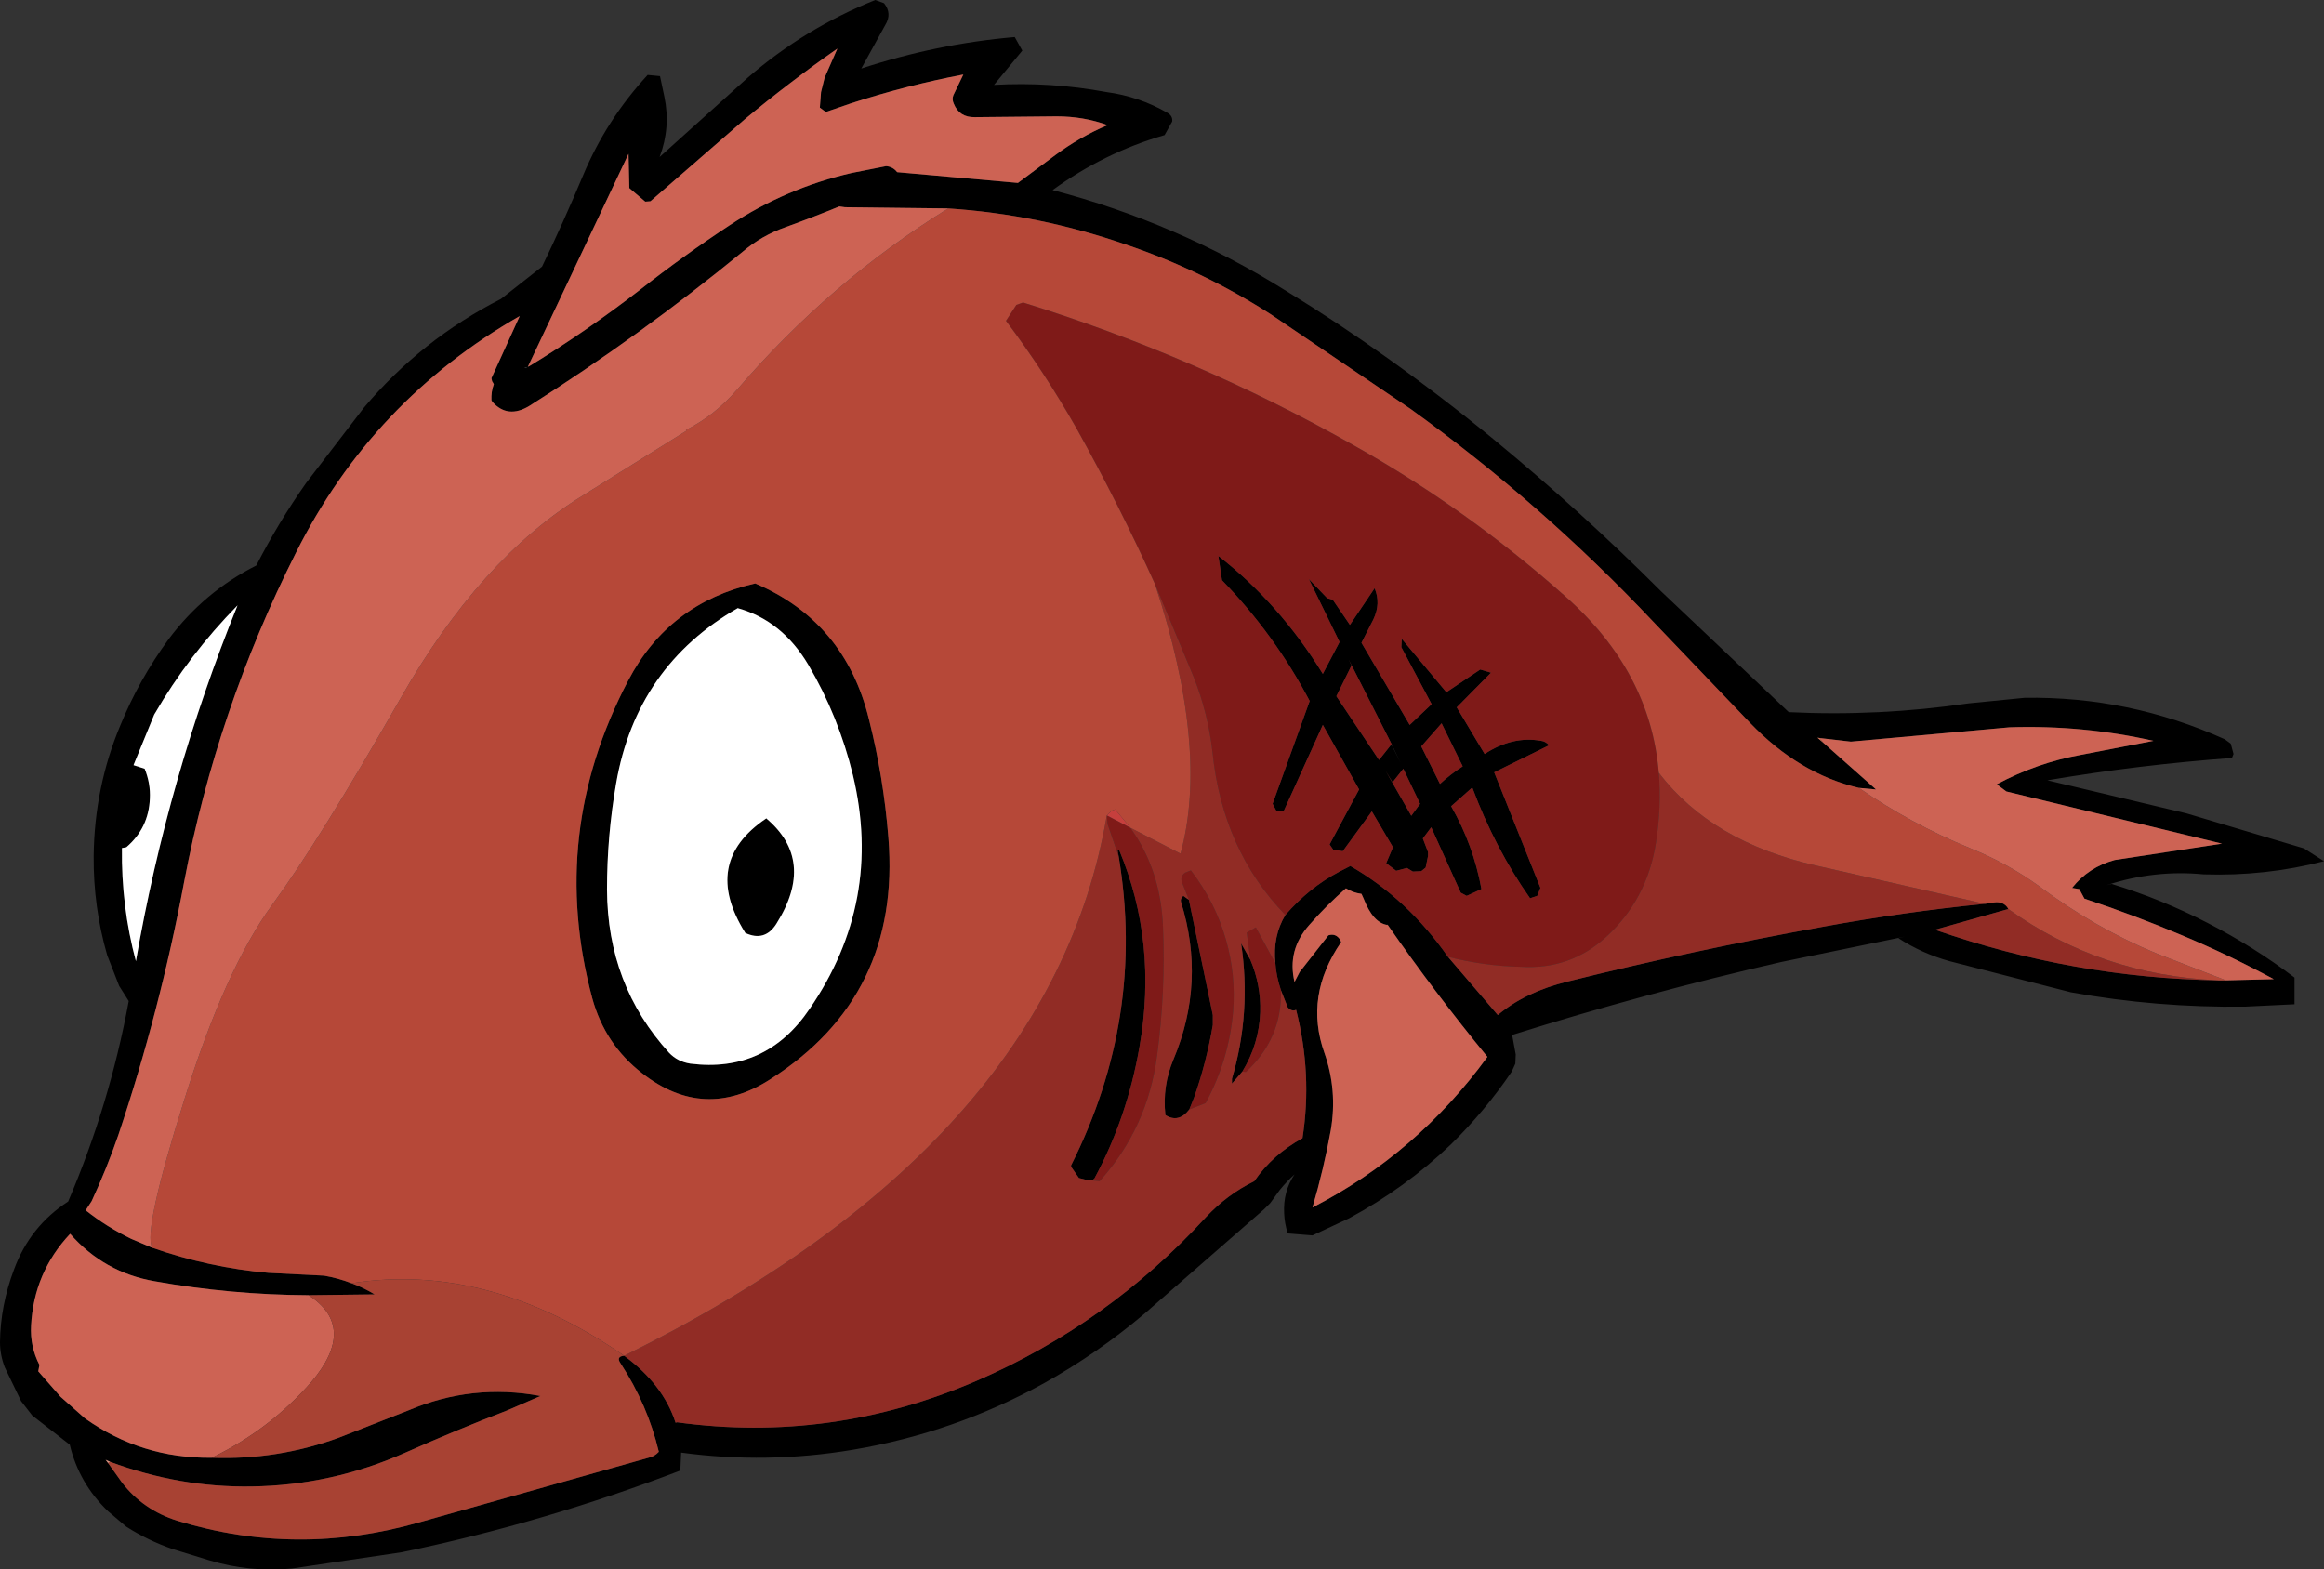 <?xml version="1.0" encoding="UTF-8" standalone="no"?>
<svg xmlns:xlink="http://www.w3.org/1999/xlink" height="196.9px" width="291.55px" xmlns="http://www.w3.org/2000/svg">
  <rect width="100%" height="100%" fill="#333333" stroke="none"/>
  <g transform="matrix(1.0, 0.0, 0.0, 1.0, 145.75, 98.45)">
    <path d="M15.6 -61.95 Q22.05 -58.0 28.35 -53.5 35.15 -48.65 41.55 -43.4 52.55 -34.35 62.65 -24.25 L78.65 -9.1 Q89.95 -8.55 101.2 -10.2 L108.25 -10.9 Q121.35 -11.1 133.35 -5.7 L134.1 -5.15 134.45 -3.85 134.25 -3.35 Q122.6 -2.5 111.1 -0.55 L128.55 3.6 143.3 8.0 145.8 9.6 Q138.45 11.5 130.7 11.25 124.55 10.65 118.55 12.6 L119.15 12.45 Q125.4 14.35 131.2 17.35 136.95 20.3 142.1 24.2 L142.1 27.55 135.9 27.85 Q124.85 28.0 114.05 26.05 L98.85 22.15 Q95.4 21.2 92.4 19.25 L93.25 19.05 77.7 22.25 Q60.65 26.15 43.95 31.4 L44.4 33.85 44.35 35.0 43.9 36.0 Q40.55 40.95 36.25 45.15 30.55 50.6 23.5 54.4 L18.9 56.55 15.8 56.3 Q15.4 55.05 15.35 53.8 15.2 51.05 16.65 48.9 15.65 49.8 14.8 50.85 L13.6 52.5 12.85 53.25 -2.15 66.35 Q-8.0 71.3 -14.7 75.05 -26.0 81.3 -38.8 83.45 -49.55 85.25 -60.3 83.8 L-60.4 86.05 Q-77.5 92.6 -95.35 96.3 L-109.15 98.35 Q-114.45 98.85 -119.55 97.3 L-124.1 95.9 Q-127.15 94.85 -129.9 93.1 L-132.2 91.15 Q-135.85 87.65 -137.0 82.8 L-141.7 79.15 -143.1 77.35 -145.15 73.1 Q-145.75 71.55 -145.75 69.95 -145.7 65.35 -144.0 60.85 -142.0 55.4 -137.2 52.3 -132.0 40.15 -129.6 27.15 L-130.8 25.25 -132.3 21.4 Q-134.05 15.35 -134.0 8.95 -133.9 0.3 -130.65 -7.45 -128.3 -13.2 -124.6 -18.25 -120.15 -24.2 -113.6 -27.5 -110.8 -32.95 -107.35 -37.85 L-100.1 -47.3 Q-92.9 -55.85 -82.9 -60.95 L-77.75 -65.0 Q-75.05 -70.6 -72.6 -76.45 -69.7 -83.4 -64.5 -89.05 L-62.95 -88.9 -62.4 -86.3 Q-61.6 -82.45 -63.0 -78.75 L-51.95 -88.7 Q-44.8 -94.9 -35.95 -98.45 L-34.85 -98.05 Q-33.8 -96.75 -34.7 -95.3 L-37.7 -89.85 Q-28.25 -92.95 -18.45 -93.8 L-17.5 -92.1 -21.05 -87.8 Q-13.95 -88.2 -6.95 -86.9 -2.85 -86.35 0.7 -84.3 1.4 -83.9 1.3 -83.2 L0.35 -81.5 Q-7.25 -79.3 -13.7 -74.6 1.95 -70.5 15.6 -61.95 M7.55 -25.65 L7.1 -28.7 Q14.75 -22.75 20.2 -13.9 L22.3 -17.9 18.45 -25.8 20.75 -23.4 21.45 -23.2 23.6 -20.05 26.7 -24.65 Q27.5 -22.75 26.55 -20.75 L25.05 -17.8 31.1 -7.5 33.85 -10.1 30.05 -17.25 30.1 -18.3 35.7 -11.6 39.95 -14.45 41.3 -14.05 37.0 -9.7 40.5 -3.85 Q44.0 -6.15 47.6 -5.5 48.1 -5.45 48.6 -4.95 L41.7 -1.55 47.5 12.95 47.1 13.95 46.2 14.25 Q41.8 8.0 38.95 0.35 L36.3 2.7 Q39.1 7.6 40.1 13.1 L38.25 13.95 37.5 13.55 33.8 5.35 32.75 6.75 33.4 8.45 33.4 8.95 33.1 10.4 32.55 10.85 31.5 10.9 30.75 10.45 29.4 10.8 28.15 9.85 29.0 7.85 26.35 3.35 22.7 8.35 21.5 8.15 21.05 7.5 24.75 0.6 20.2 -7.5 15.3 3.3 14.35 3.25 13.9 2.4 18.55 -10.5 Q14.15 -18.85 7.55 -25.65 M15.5 16.35 Q18.5 12.9 22.2 10.95 L23.65 10.2 Q30.8 14.3 35.9 21.6 L42.15 28.9 Q45.6 26.0 50.9 24.7 66.75 20.75 82.8 17.85 93.15 15.95 103.25 14.95 L104.05 14.85 Q105.35 14.5 106.05 15.35 L106.2 15.6 97.0 18.2 Q114.35 24.25 132.55 24.55 L133.5 24.55 139.5 24.4 Q133.85 21.35 128.0 18.9 121.95 16.35 115.75 14.3 L115.1 13.1 114.2 12.95 Q116.25 10.35 119.55 9.45 L133.0 7.4 105.95 0.85 104.75 -0.05 Q109.8 -2.75 115.35 -3.75 L124.4 -5.5 Q115.55 -7.5 106.35 -7.2 L86.45 -5.4 82.55 -5.85 82.25 -5.9 83.0 -5.25 89.6 0.6 87.45 0.4 Q79.95 -1.35 73.8 -7.75 L61.65 -20.45 Q47.65 -35.3 31.2 -47.15 L13.7 -59.0 Q5.05 -64.55 -4.6 -67.8 -15.45 -71.55 -26.8 -72.3 L-39.75 -72.45 -40.45 -72.55 Q-43.75 -71.2 -47.2 -69.95 -50.2 -68.9 -52.6 -66.85 -65.4 -56.35 -79.3 -47.55 -82.05 -45.85 -84.0 -48.05 L-84.1 -48.25 Q-84.15 -49.3 -83.8 -50.25 L-84.0 -50.6 -84.0 -50.55 -84.1 -51.0 -80.55 -58.8 Q-99.05 -48.2 -108.6 -29.15 -118.55 -9.4 -122.65 12.2 -125.7 28.45 -130.9 43.95 -132.35 48.15 -134.25 52.25 L-135.0 53.4 Q-132.35 55.5 -129.25 57.0 L-126.65 58.1 Q-119.5 60.6 -112.05 61.25 L-105.1 61.6 Q-103.35 61.9 -101.65 62.55 -100.15 63.1 -98.75 63.95 L-107.05 64.05 Q-116.8 64.0 -126.35 62.3 -132.7 61.2 -136.95 56.35 -141.5 61.2 -141.85 67.85 -142.0 70.5 -140.8 72.8 L-140.95 73.6 -138.15 76.8 -135.1 79.5 Q-128.0 84.55 -119.2 84.45 -111.0 84.75 -103.3 81.95 L-94.5 78.5 Q-86.5 75.1 -77.95 76.7 L-82.1 78.5 Q-88.6 81.0 -95.0 83.85 -104.15 87.9 -114.15 88.05 -123.2 88.2 -131.95 84.95 -132.2 84.85 -132.5 84.7 L-132.2 85.1 -130.45 87.55 Q-127.8 91.0 -123.5 92.35 -108.5 96.95 -93.15 92.55 L-64.4 84.45 Q-63.65 84.3 -63.1 83.7 -64.5 77.8 -67.9 72.6 -68.5 71.75 -67.45 71.65 -62.55 75.25 -61.0 80.05 L-60.8 80.0 Q-41.45 82.65 -23.25 74.8 -6.75 67.65 5.5 54.3 8.2 51.4 11.6 49.75 13.9 46.4 17.65 44.35 18.9 36.3 16.85 28.25 16.3 28.5 15.8 27.95 L14.95 25.8 Q14.35 24.0 14.25 22.4 13.9 19.0 15.5 16.35 M-8.75 49.65 L-9.2 49.65 -10.4 49.35 -11.3 48.05 -11.4 47.8 Q-2.05 29.25 -5.4 9.05 L-5.55 8.2 -5.35 8.2 Q-0.5 19.8 -2.8 32.9 -4.35 41.8 -8.45 49.4 L-8.75 49.65 M10.1 36.0 L8.8 37.5 8.8 36.9 Q11.25 28.6 9.95 19.9 L11.1 21.95 Q12.45 25.1 12.35 28.55 12.2 32.55 10.1 36.0 M28.85 -5.05 L23.45 -15.7 23.8 -14.95 21.9 -11.1 27.25 -3.1 28.8 -5.05 29.95 -2.75 28.85 -5.05 M37.75 -2.3 L35.1 -7.7 32.55 -4.8 34.9 -0.1 Q36.2 -1.3 37.75 -2.3 M30.3 -2.0 L28.95 -0.3 28.1 -1.7 31.3 3.9 32.4 2.4 30.3 -2.0 M28.3 17.6 Q26.5 17.35 25.3 14.25 L25.05 13.7 Q23.95 13.55 23.1 13.0 20.7 15.1 18.5 17.6 15.7 20.75 16.65 24.75 L17.3 23.5 20.9 18.9 Q21.85 18.6 22.4 19.5 L22.5 19.75 Q17.85 26.5 20.4 33.65 22.05 38.35 21.2 43.35 20.3 48.3 18.9 53.05 32.0 46.3 40.85 34.15 34.25 26.1 28.35 17.6 L28.2 17.4 28.3 17.6 M3.45 40.75 Q2.1 42.5 0.45 41.45 0.05 37.85 1.45 34.5 5.55 24.75 2.4 14.7 2.3 14.3 2.7 13.95 L3.4 14.45 6.4 28.9 6.4 30.15 Q5.6 34.85 4.05 39.25 L3.45 40.75 M-126.4 -8.8 L-129.0 -2.45 -127.6 -2.0 Q-126.85 -0.15 -126.95 1.75 -127.1 5.45 -129.9 7.85 L-130.45 7.95 Q-130.55 15.25 -128.7 22.15 -124.7 -0.9 -115.95 -22.5 -122.05 -16.3 -126.4 -8.8 M-79.45 -52.45 Q-72.3 -56.8 -65.45 -62.1 -60.05 -66.35 -54.2 -70.2 -47.15 -74.85 -38.9 -76.75 L-34.6 -77.6 Q-33.75 -77.55 -33.2 -76.85 L-18.05 -75.5 -13.35 -79.0 Q-10.25 -81.3 -6.8 -82.75 -9.8 -83.85 -13.2 -83.85 L-23.45 -83.75 Q-25.4 -83.7 -26.1 -85.45 -26.35 -86.0 -26.15 -86.5 L-24.9 -89.1 Q-32.0 -87.75 -38.95 -85.5 L-42.15 -84.4 -42.9 -84.95 -42.75 -86.9 -42.3 -88.7 -40.7 -92.35 Q-46.65 -88.2 -52.3 -83.5 L-64.15 -73.2 -64.8 -73.15 -66.8 -74.85 -66.9 -79.15 -79.5 -52.5 -79.6 -52.35 Q-80.25 -52.45 -79.75 -52.25 L-79.6 -52.35 -79.45 -52.45 M-53.2 -22.15 Q-65.9 -14.85 -68.45 -0.2 -69.6 6.4 -69.6 13.15 -69.55 25.15 -61.8 33.65 -60.75 34.75 -59.15 35.0 -49.65 36.2 -44.2 28.15 -34.95 14.7 -38.75 -1.2 -40.55 -8.6 -44.35 -15.05 -47.65 -20.6 -53.2 -22.15 M-66.95 -13.05 Q-61.85 -22.8 -51.0 -25.25 -39.75 -20.45 -36.75 -8.25 -34.9 -0.95 -34.3 6.65 -32.7 26.5 -49.1 36.95 -57.4 42.3 -65.2 36.2 -69.85 32.6 -71.45 26.8 -77.0 6.1 -66.95 -13.05 M-52.25 18.6 Q-57.8 9.75 -49.65 4.25 L-49.65 4.2 Q-43.35 9.5 -48.35 17.45 -49.8 19.75 -52.25 18.6" fill="#000000" fill-rule="evenodd" stroke="none"/>
    <path d="M7.55 -25.65 Q14.15 -18.85 18.55 -10.5 L13.9 2.4 14.35 3.25 15.3 3.3 20.2 -7.5 24.75 0.6 21.05 7.5 21.5 8.15 22.7 8.35 26.35 3.35 29.0 7.85 28.15 9.85 29.4 10.8 30.75 10.45 31.5 10.9 32.55 10.85 33.1 10.4 33.4 8.95 33.4 8.45 32.75 6.75 33.8 5.35 37.5 13.55 38.25 13.95 40.1 13.1 Q39.1 7.6 36.3 2.7 L38.95 0.35 Q41.8 8.0 46.2 14.25 L47.1 13.95 47.5 12.95 41.7 -1.55 48.6 -4.95 Q48.1 -5.45 47.6 -5.5 44.0 -6.15 40.5 -3.85 L37.0 -9.7 41.3 -14.05 39.95 -14.45 35.7 -11.6 30.1 -18.3 30.05 -17.25 33.85 -10.1 31.1 -7.5 25.05 -17.8 26.55 -20.75 Q27.5 -22.75 26.7 -24.65 L23.6 -20.05 21.45 -23.2 20.75 -23.4 18.45 -25.8 22.3 -17.9 20.2 -13.9 Q14.75 -22.75 7.1 -28.7 L7.55 -25.65 M15.5 16.35 Q7.6 8.2 6.35 -4.15 5.8 -8.95 4.0 -13.5 L-0.85 -25.15 Q-5.35 -35.1 -10.7 -44.7 -14.8 -51.9 -19.55 -58.2 L-18.25 -60.2 -17.4 -60.5 Q4.35 -53.75 24.05 -42.6 38.3 -34.6 50.6 -23.65 61.3 -14.2 62.35 -1.5 62.7 2.7 62.0 7.25 60.9 14.35 55.8 19.05 51.25 23.25 45.0 22.85 40.45 22.75 35.9 21.6 30.8 14.3 23.65 10.2 L22.2 10.95 Q18.5 12.9 15.5 16.35 M-3.95 5.4 Q-0.15 10.65 0.15 17.8 0.5 25.9 -0.6 34.05 -1.8 43.1 -7.8 49.75 L-8.75 49.65 -8.45 49.4 Q-4.35 41.8 -2.8 32.9 -0.5 19.8 -5.35 8.2 L-5.55 8.2 -5.4 9.05 -6.8 4.95 -6.9 3.85 -3.95 5.4 M14.95 25.8 Q15.1 31.85 10.55 36.05 L10.1 36.0 Q12.2 32.55 12.35 28.55 12.45 25.1 11.1 21.95 L10.65 18.55 11.8 17.9 14.25 22.4 Q14.35 24.0 14.95 25.8 M28.8 -5.05 L27.25 -3.1 21.9 -11.1 23.8 -14.95 23.45 -15.7 28.85 -5.05 28.8 -5.05 M30.3 -2.0 L32.4 2.4 31.3 3.9 28.1 -1.7 28.95 -0.3 30.3 -2.0 M37.75 -2.3 Q36.2 -1.3 34.9 -0.1 L32.55 -4.8 35.1 -7.7 37.75 -2.3 M3.4 14.45 L2.55 12.3 Q2.25 11.55 2.9 11.05 L3.65 10.75 Q6.7 14.7 8.05 19.45 9.3 23.8 8.95 28.4 8.45 34.5 5.5 39.95 L3.45 40.75 4.05 39.25 Q5.6 34.85 6.4 30.15 L6.4 28.9 3.4 14.45" fill="#7f1a18" fill-rule="evenodd" stroke="none"/>
    <path d="M-0.85 -25.15 L4.0 -13.5 Q5.8 -8.95 6.35 -4.15 7.6 8.2 15.5 16.35 13.9 19.0 14.25 22.4 L11.8 17.9 10.65 18.55 11.1 21.95 9.95 19.9 Q11.25 28.6 8.8 36.9 L8.8 37.5 10.1 36.0 10.55 36.05 Q15.1 31.85 14.95 25.8 L15.8 27.95 Q16.3 28.5 16.85 28.25 18.9 36.3 17.65 44.35 13.9 46.4 11.6 49.75 8.2 51.4 5.5 54.3 -6.75 67.65 -23.25 74.8 -41.45 82.65 -60.8 80.0 L-61.0 80.05 Q-62.55 75.25 -67.45 71.65 -13.95 45.2 -6.9 3.85 L-6.8 4.95 -5.4 9.05 Q-2.05 29.25 -11.4 47.8 L-11.3 48.05 -10.4 49.35 -9.2 49.65 -8.75 49.65 -7.8 49.75 Q-1.8 43.1 -0.6 34.05 0.5 25.9 0.15 17.8 -0.15 10.65 -3.95 5.4 L2.35 8.65 Q5.95 -4.5 -0.85 -25.15 M35.9 21.6 Q40.45 22.75 45.0 22.85 51.25 23.25 55.8 19.05 60.9 14.35 62.0 7.25 62.7 2.7 62.35 -1.5 69.0 7.2 82.1 10.15 L103.25 14.95 Q93.15 15.95 82.8 17.85 66.75 20.75 50.9 24.7 45.6 26.0 42.15 28.9 L35.9 21.6 M132.55 24.55 Q114.35 24.25 97.0 18.2 L106.2 15.6 Q117.75 23.9 132.55 24.55 M3.45 40.75 L5.5 39.95 Q8.45 34.5 8.95 28.4 9.3 23.8 8.05 19.45 6.7 14.7 3.65 10.75 L2.9 11.05 Q2.25 11.55 2.55 12.3 L3.4 14.45 2.7 13.95 Q2.3 14.3 2.4 14.7 5.55 24.75 1.45 34.5 0.05 37.85 0.45 41.45 2.1 42.5 3.45 40.75" fill="#912c25" fill-rule="evenodd" stroke="none"/>
    <path d="M62.35 -1.5 Q61.3 -14.2 50.6 -23.65 38.3 -34.6 24.05 -42.6 4.35 -53.75 -17.4 -60.5 L-18.25 -60.2 -19.55 -58.2 Q-14.8 -51.9 -10.7 -44.7 -5.35 -35.1 -0.85 -25.15 5.95 -4.5 2.35 8.65 L-3.95 5.4 -5.85 3.1 -6.25 3.25 -6.9 3.85 Q-13.95 45.2 -67.45 71.65 -84.55 59.85 -101.65 62.55 -103.35 61.9 -105.1 61.6 L-112.05 61.25 Q-119.5 60.6 -126.65 58.1 -127.85 56.1 -122.65 39.6 -117.5 23.1 -111.55 15.0 -105.6 6.85 -95.55 -10.75 -85.55 -28.35 -72.6 -36.3 L-59.65 -44.4 -59.7 -44.5 Q-56.05 -46.35 -53.25 -49.6 -41.65 -63.1 -26.8 -72.3 -15.45 -71.55 -4.6 -67.8 5.05 -64.55 13.7 -59.0 L31.2 -47.15 Q47.65 -35.3 61.65 -20.45 L73.8 -7.75 Q79.95 -1.35 87.45 0.4 93.95 4.9 101.35 7.95 106.1 9.85 110.15 12.8 117.1 18.0 124.85 21.2 L133.5 24.55 132.55 24.55 Q117.75 23.9 106.2 15.6 L106.05 15.35 Q105.35 14.5 104.05 14.85 L103.25 14.95 82.1 10.15 Q69.0 7.2 62.35 -1.5 M-66.95 -13.05 Q-77.0 6.1 -71.45 26.8 -69.85 32.6 -65.2 36.2 -57.4 42.3 -49.1 36.95 -32.7 26.5 -34.3 6.65 -34.9 -0.95 -36.75 -8.25 -39.75 -20.45 -51.0 -25.25 -61.85 -22.8 -66.95 -13.05" fill="#b64838" fill-rule="evenodd" stroke="none"/>
    <path d="M87.45 0.4 L89.6 0.6 83.0 -5.25 82.55 -5.85 86.45 -5.4 106.35 -7.2 Q115.55 -7.5 124.4 -5.5 L115.35 -3.75 Q109.8 -2.75 104.75 -0.05 L105.95 0.85 133.0 7.4 119.55 9.45 Q116.25 10.35 114.2 12.95 L115.1 13.1 115.75 14.3 Q121.95 16.35 128.0 18.9 133.85 21.35 139.5 24.4 L133.5 24.55 124.85 21.2 Q117.1 18.0 110.15 12.8 106.1 9.85 101.35 7.95 93.95 4.9 87.45 0.4 M28.35 17.6 Q34.25 26.1 40.85 34.15 32.0 46.3 18.9 53.05 20.3 48.3 21.2 43.35 22.05 38.35 20.4 33.65 17.85 26.5 22.5 19.75 L22.4 19.5 Q21.85 18.6 20.9 18.9 L17.3 23.5 16.65 24.75 Q15.7 20.75 18.5 17.6 20.7 15.1 23.1 13.0 23.95 13.55 25.05 13.7 L25.3 14.25 Q26.5 17.35 28.3 17.6 L28.35 17.6 M-126.65 58.1 L-129.25 57.0 Q-132.35 55.5 -135.0 53.4 L-134.25 52.25 Q-132.35 48.15 -130.9 43.95 -125.7 28.45 -122.65 12.2 -118.55 -9.4 -108.6 -29.15 -99.05 -48.2 -80.55 -58.8 L-84.1 -51.0 -84.0 -50.55 -84.0 -50.6 -83.8 -50.25 Q-84.15 -49.3 -84.1 -48.25 L-84.0 -48.05 Q-82.05 -45.85 -79.3 -47.55 -65.4 -56.35 -52.6 -66.85 -50.2 -68.9 -47.2 -69.95 -43.75 -71.2 -40.45 -72.55 L-39.75 -72.45 -26.8 -72.3 Q-41.65 -63.1 -53.25 -49.6 -56.05 -46.35 -59.7 -44.5 L-59.65 -44.4 -72.6 -36.3 Q-85.55 -28.35 -95.55 -10.75 -105.6 6.85 -111.55 15.0 -117.5 23.1 -122.65 39.6 -127.85 56.1 -126.65 58.1 M-119.2 84.45 Q-128.0 84.55 -135.1 79.5 L-138.15 76.8 -140.95 73.6 -140.8 72.8 Q-142.0 70.5 -141.85 67.85 -141.5 61.2 -136.95 56.35 -132.7 61.2 -126.35 62.3 -116.8 64.0 -107.05 64.05 -100.85 68.05 -106.7 74.95 -111.95 80.95 -119.2 84.45 M-79.5 -52.5 L-66.9 -79.15 -66.8 -74.85 -64.8 -73.15 -64.15 -73.2 -52.3 -83.5 Q-46.65 -88.2 -40.7 -92.35 L-42.3 -88.7 -42.75 -86.9 -42.9 -84.95 -42.15 -84.4 -38.95 -85.5 Q-32.0 -87.75 -24.9 -89.1 L-26.15 -86.5 Q-26.35 -86.0 -26.1 -85.45 -25.4 -83.7 -23.45 -83.75 L-13.2 -83.85 Q-9.8 -83.85 -6.8 -82.75 -10.25 -81.3 -13.35 -79.0 L-18.05 -75.5 -33.2 -76.85 Q-33.75 -77.55 -34.6 -77.6 L-38.9 -76.75 Q-47.15 -74.85 -54.2 -70.2 -60.05 -66.35 -65.45 -62.1 -72.3 -56.8 -79.45 -52.45 L-79.5 -52.5" fill="#cd6354" fill-rule="evenodd" stroke="none"/>
    <path d="M83.0 -5.25 L82.25 -5.9 82.55 -5.85 83.0 -5.25" fill="#d67154" fill-rule="evenodd" stroke="none"/>
    <path d="M-126.4 -8.8 Q-122.05 -16.3 -115.95 -22.5 -124.7 -0.9 -128.7 22.15 -130.55 15.25 -130.45 7.95 L-129.9 7.85 Q-127.1 5.45 -126.95 1.75 -126.85 -0.15 -127.6 -2.0 L-129.0 -2.45 -126.4 -8.8 M-53.2 -22.15 Q-47.65 -20.6 -44.35 -15.05 -40.55 -8.6 -38.75 -1.2 -34.95 14.7 -44.2 28.15 -49.65 36.2 -59.15 35.0 -60.75 34.75 -61.8 33.65 -69.55 25.15 -69.6 13.15 -69.6 6.4 -68.45 -0.2 -65.9 -14.85 -53.2 -22.15 M-52.25 18.6 Q-49.8 19.75 -48.35 17.45 -43.35 9.5 -49.65 4.2 L-49.65 4.25 Q-57.8 9.75 -52.25 18.6" fill="#ffffff" fill-rule="evenodd" stroke="none"/>
    <path d="M-3.95 5.4 L-6.9 3.85 -6.25 3.25 -5.85 3.1 -3.95 5.4" fill="#c63f3d" fill-rule="evenodd" stroke="none"/>
    <path d="M-101.65 62.55 Q-84.55 59.85 -67.45 71.65 -68.5 71.75 -67.9 72.6 -64.5 77.8 -63.1 83.7 -63.65 84.3 -64.4 84.45 L-93.15 92.55 Q-108.5 96.95 -123.5 92.35 -127.8 91.0 -130.45 87.55 L-132.2 85.1 -131.95 84.95 Q-123.2 88.2 -114.15 88.05 -104.15 87.9 -95.0 83.85 -88.6 81.0 -82.1 78.5 L-77.95 76.7 Q-86.5 75.1 -94.5 78.5 L-103.3 81.95 Q-111.0 84.75 -119.2 84.45 -111.95 80.95 -106.7 74.95 -100.85 68.05 -107.05 64.05 L-98.75 63.95 Q-100.15 63.1 -101.65 62.55" fill="#a84233" fill-rule="evenodd" stroke="none"/>
    <path d="M-132.2 85.1 L-132.5 84.7 Q-132.2 84.85 -131.95 84.95 L-132.2 85.1" fill="#df9380" fill-rule="evenodd" stroke="none"/>
  </g>
</svg>
